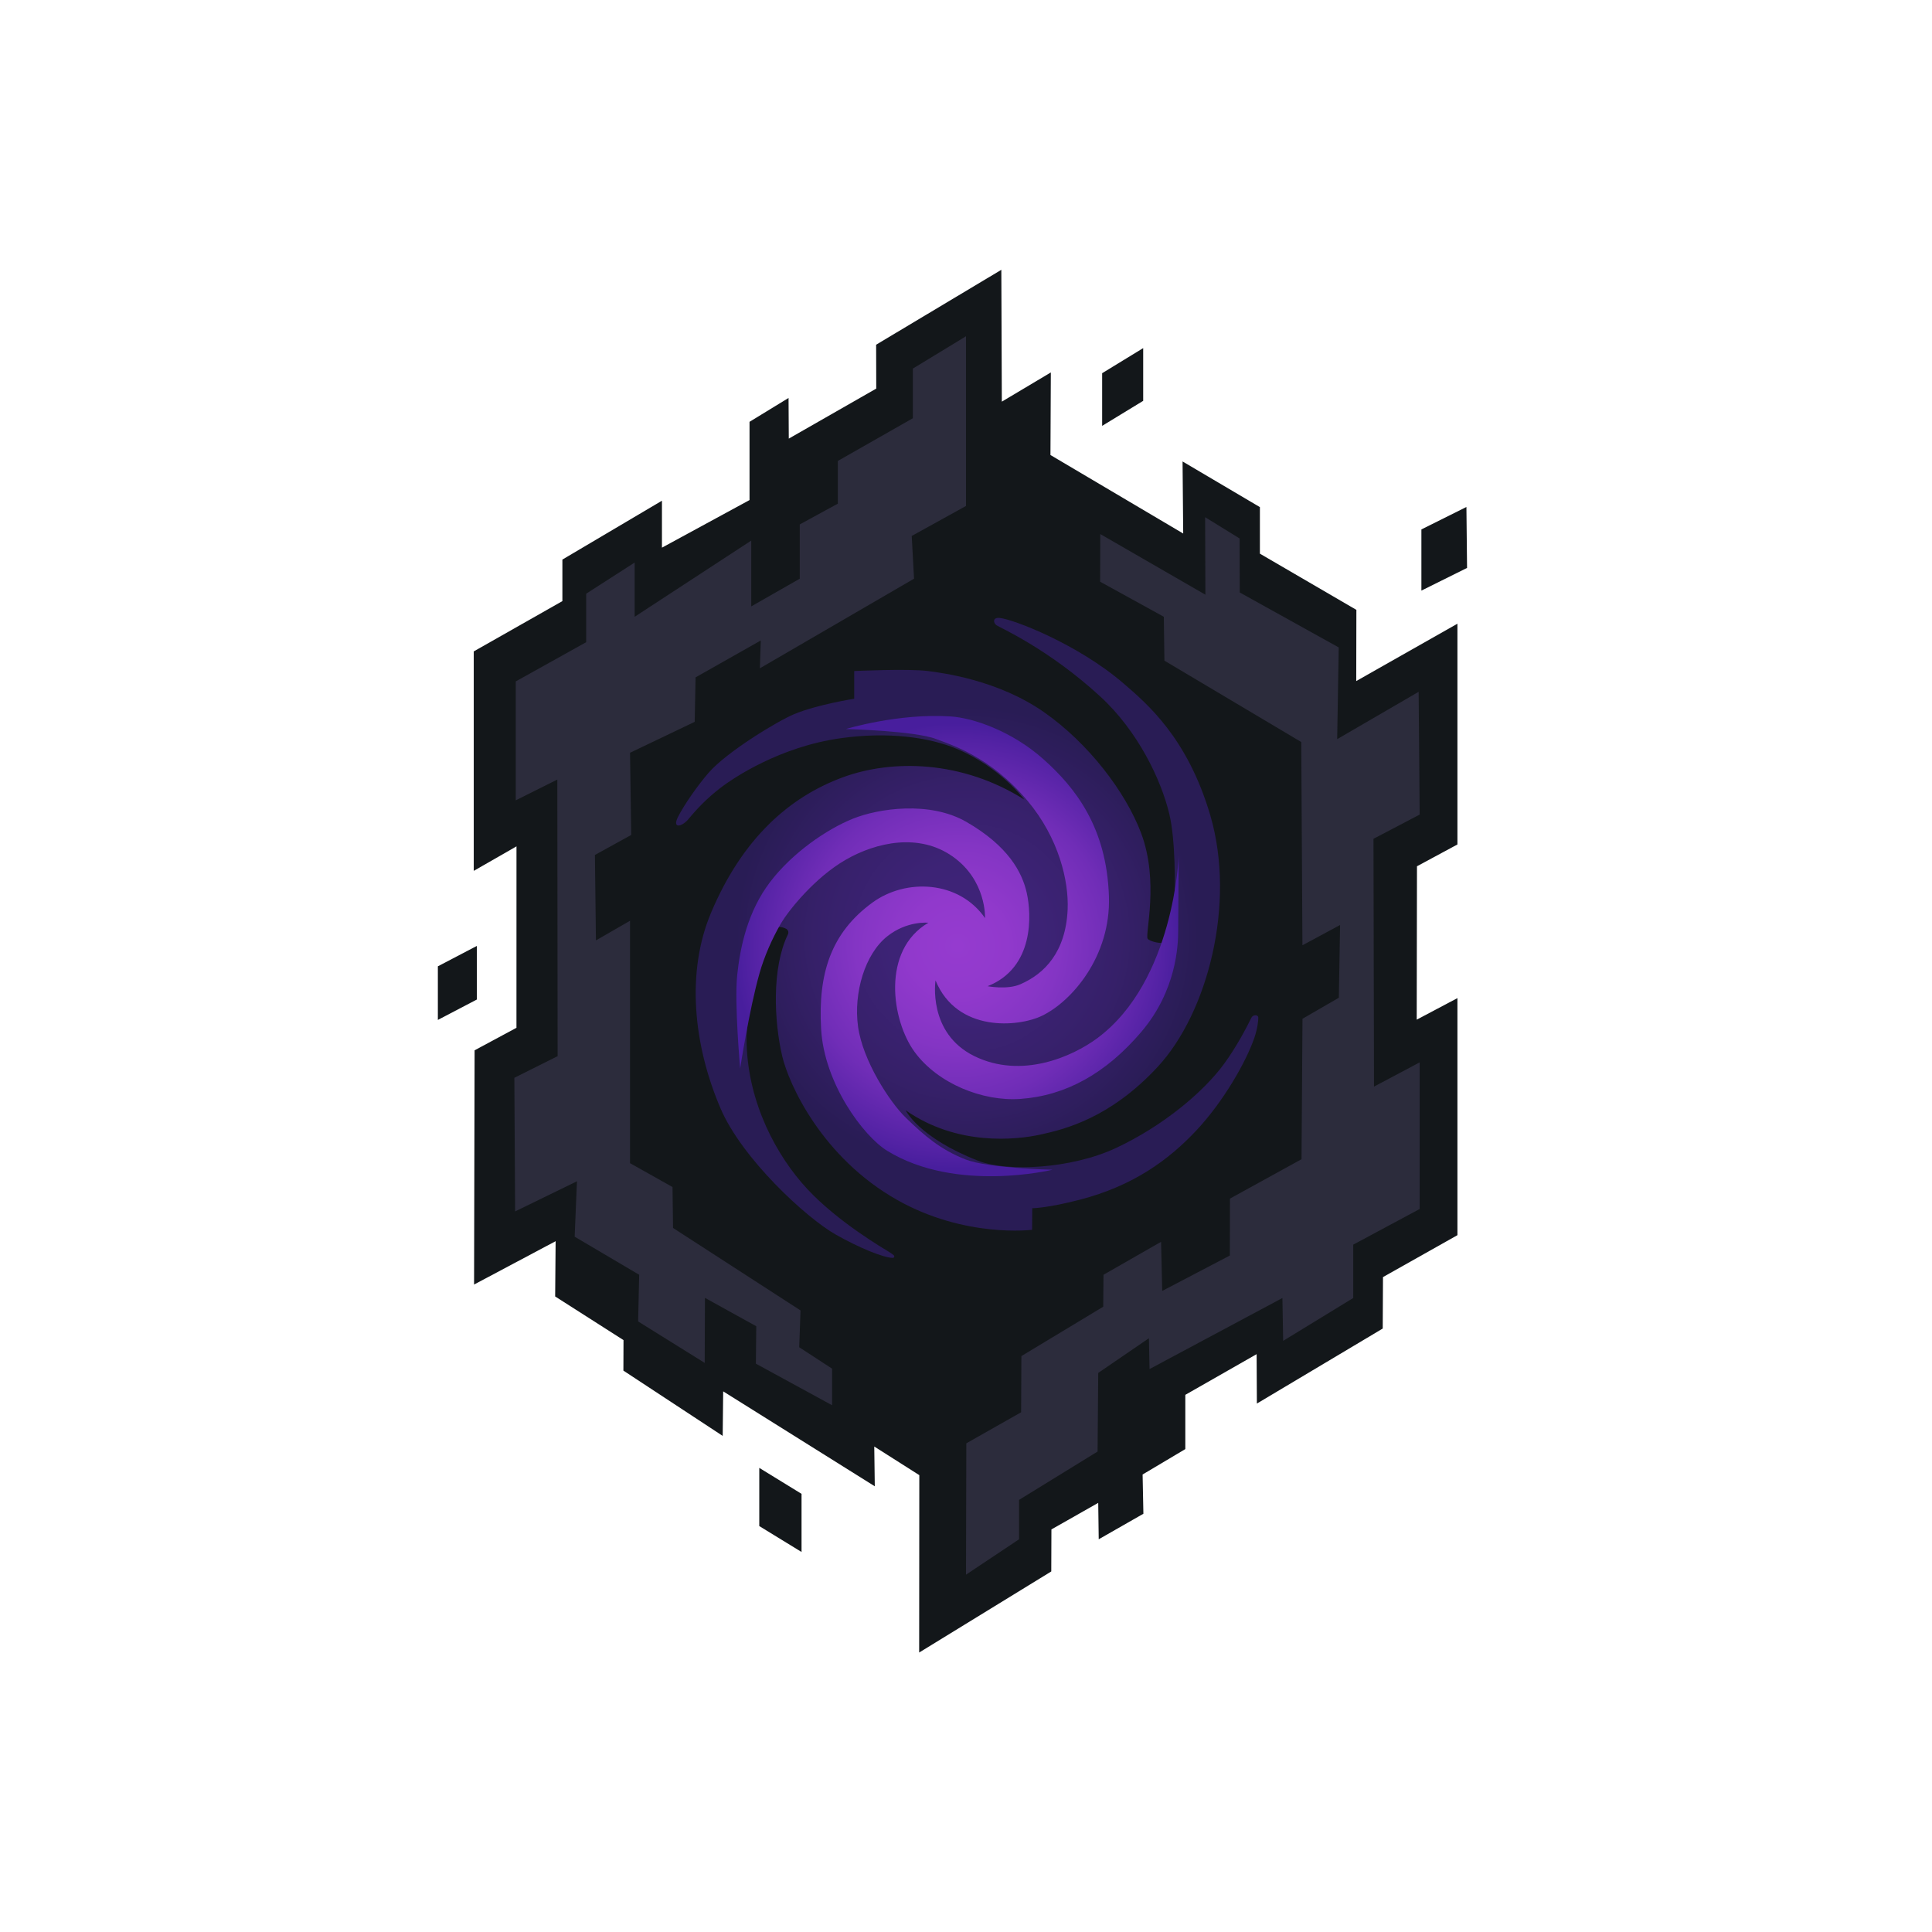 <svg width="66" height="66" viewBox="0 0 66 66" fill="none" xmlns="http://www.w3.org/2000/svg">
<path d="M17.644 28.913L16.184 29.75V22.253L19.212 20.535V19.116L22.613 17.105V18.709L25.605 17.083V14.41L26.938 13.595L26.946 14.984L29.934 13.275L29.93 11.776L34.207 9.217L34.224 13.721L35.898 12.723L35.885 15.544L40.42 18.226L40.398 15.764L43.04 17.324V18.914L46.336 20.834L46.331 23.266L49.788 21.307V28.848L48.406 29.593L48.397 34.833L49.788 34.097V42.195L47.245 43.627L47.236 45.385L42.937 47.948L42.928 46.26L40.492 47.65V49.503L39.033 50.371L39.06 51.712L37.534 52.584L37.517 51.34L35.918 52.247L35.913 53.683L31.4 56.453L31.405 50.393L29.866 49.415L29.884 50.774L24.705 47.531L24.688 49.052L21.296 46.822L21.3 45.78L18.965 44.289L18.981 42.401L16.195 43.882L16.213 35.88L17.643 35.111L17.644 28.913Z" fill="#13171A"/>
<path d="M14.958 33.011L16.29 32.314V34.145L14.958 34.842V33.011Z" fill="#13171A"/>
<path d="M25.938 50.145V52.133L27.382 53.018V51.032L25.938 50.145Z" fill="#13171A"/>
<path d="M37.651 12.749V14.548L39.053 13.693V11.892L37.651 12.749Z" fill="#13171A"/>
<path d="M48.557 18.086V20.176L50.117 19.401L50.095 17.319L48.557 18.086Z" fill="#13171A"/>
<path d="M19.039 26.631L17.619 27.34V23.278L20.025 21.938V20.281L21.681 19.217V21.07L25.664 18.467V20.715L27.321 19.769V17.915L28.622 17.205V15.746L31.185 14.287V12.591L33 11.487V17.284L31.146 18.309L31.225 19.769L25.958 22.83L25.99 21.879L23.762 23.14L23.732 24.659L21.523 25.715L21.563 28.523L20.323 29.207L20.358 32.125L21.523 31.454V39.736L22.974 40.551L22.992 41.949L27.347 44.766L27.303 46.024L28.425 46.755V48.005L25.822 46.585L25.835 45.306L24.082 44.337L24.074 46.559L21.8 45.143L21.835 43.548L19.631 42.247L19.71 40.354L17.597 41.384L17.571 36.819L19.049 36.08L19.039 26.631Z" fill="#2C2C3C"/>
<path d="M33 53.793L34.813 52.584V51.238L37.495 49.587L37.517 46.901L39.248 45.717L39.27 46.769L43.809 44.342L43.835 45.805L46.228 44.342V42.519L48.498 41.301V36.292L46.938 37.12L46.92 28.655L48.498 27.827L48.463 23.633L45.68 25.25L45.733 22.117L42.352 20.24L42.347 18.395L41.169 17.668L41.178 20.316L37.587 18.244L37.582 19.872L39.758 21.07L39.778 22.569L44.453 25.349L44.493 32.292L45.779 31.599L45.737 34.084L44.495 34.802L44.462 39.6L42.017 40.946L42.013 42.891L39.703 44.1L39.664 42.422L37.697 43.548L37.688 44.639L34.892 46.326L34.883 48.245L33.011 49.306L33 53.793Z" fill="#2C2C3C"/>
<path d="M23.165 27.9C23.364 27.509 23.814 26.851 24.212 26.394C24.825 25.688 26.557 24.634 27.13 24.396C27.921 24.067 29.181 23.87 29.181 23.87V22.924C29.181 22.924 31.021 22.836 31.705 22.924C32.232 22.991 34.097 23.239 35.648 24.317C37.199 25.395 38.456 27.071 38.978 28.449C39.609 30.114 39.108 31.91 39.206 32.068C39.263 32.16 39.711 32.269 39.802 32.178C39.995 31.985 40.092 31.126 40.118 30.706C40.144 30.285 40.16 28.713 39.947 27.814C39.671 26.648 38.881 24.986 37.594 23.8C35.815 22.161 34.141 21.434 34.036 21.355C33.931 21.276 33.902 21.086 34.15 21.11C34.614 21.153 36.822 22.003 38.378 23.344C39.164 24.022 40.569 25.194 41.349 27.866C42.223 30.862 41.261 34.597 39.548 36.446C37.93 38.192 36.385 38.575 35.543 38.759C34.702 38.943 32.695 39.154 30.942 37.931C30.942 37.931 31.372 38.855 33.414 39.653C34.394 40.036 36.583 39.937 38.12 39.219C39.741 38.461 41.108 37.304 41.805 36.358C42.262 35.737 42.611 35.046 42.751 34.764C42.802 34.66 42.983 34.65 42.985 34.766C42.988 34.859 42.958 35.138 42.853 35.446C42.566 36.288 41.782 37.642 40.88 38.606C39.934 39.618 38.715 40.512 36.884 40.985C35.76 41.276 35.263 41.275 35.263 41.275L35.258 42.011C35.258 42.011 32.982 42.306 30.653 40.994C28.086 39.548 26.945 37.045 26.719 36.069C26.447 34.897 26.356 33.076 26.916 31.92C26.949 31.852 26.926 31.771 26.861 31.733C26.744 31.666 26.542 31.62 26.425 31.752C26.241 31.959 25.466 34.251 25.505 35.648C25.562 37.69 26.526 39.486 27.577 40.617C28.629 41.748 30.186 42.652 30.395 42.782C30.457 42.822 30.502 42.855 30.533 42.883C30.568 42.913 30.547 42.971 30.5 42.971C30.186 42.968 29.357 42.632 28.554 42.177C27.533 41.599 25.348 39.578 24.615 37.865C23.677 35.675 23.441 33.195 24.291 31.179C25.365 28.631 26.972 27.227 28.786 26.556C30.473 25.933 32.861 25.969 34.991 27.314C34.991 27.314 34.188 26.213 32.677 25.579C31.748 25.189 30.346 24.988 28.707 25.22C26.655 25.51 25.076 26.556 24.606 26.92C24.142 27.279 23.82 27.617 23.498 28.006C23.265 28.261 22.959 28.304 23.165 27.9Z" fill="url(#paint0_radial_209_4)"/>
<path d="M33.65 31.363C33.65 31.363 33.709 30.081 32.546 29.26C31.403 28.452 29.943 28.765 28.892 29.37C27.84 29.974 26.934 31.103 26.67 31.56C26.363 32.09 26.104 32.693 25.948 33.242C25.599 34.466 25.285 36.499 25.285 36.499C25.285 36.499 25.084 34.278 25.184 33.308C25.285 32.339 25.548 31.126 26.311 30.127C27.073 29.128 28.241 28.331 29.128 27.971C30.002 27.616 31.757 27.354 33.011 28.076C34.439 28.898 34.921 29.796 35.078 30.514C35.236 31.231 35.341 33.059 33.737 33.69C33.737 33.69 34.406 33.821 34.859 33.623C35.69 33.263 36.407 32.516 36.472 31.073C36.515 30.1 36.174 28.631 35.096 27.349C33.826 25.839 32.477 25.438 31.976 25.245C31.249 24.965 28.898 24.905 28.898 24.905C28.898 24.905 30.67 24.36 32.467 24.474C33.247 24.524 34.57 24.974 35.652 25.942C36.72 26.897 37.807 28.248 37.883 30.626C37.949 32.677 36.608 34.215 35.595 34.701C34.79 35.089 32.695 35.28 31.959 33.492C31.959 33.492 31.678 35.288 33.282 36.077C34.886 36.866 36.622 36.107 37.488 35.464C40.117 33.511 40.267 29.239 40.267 29.239C40.267 29.239 40.249 31.287 40.249 31.783C40.249 32.279 40.196 33.834 38.987 35.253C37.778 36.673 36.407 37.43 34.859 37.541C33.571 37.633 32.035 37.017 31.245 35.937C30.456 34.859 30.101 32.467 31.715 31.522C31.715 31.522 30.991 31.445 30.311 31.985C29.548 32.59 29.154 33.913 29.312 35.069C29.47 36.226 30.391 37.647 30.942 38.181C31.576 38.795 32.124 39.272 32.992 39.611C33.768 39.913 35.957 39.959 35.957 39.959C35.957 39.959 32.664 40.765 30.305 39.311C29.494 38.811 28.155 37.015 28.05 35.148C27.945 33.282 28.37 31.874 29.811 30.828C30.949 30.002 32.756 30.074 33.65 31.363Z" fill="url(#paint1_radial_209_4)"/>
<defs>
<radialGradient id="paint0_radial_209_4" cx="0" cy="0" r="1" gradientUnits="userSpaceOnUse" gradientTransform="translate(33.041 32.039) scale(7.891 7.896)">
<stop stop-color="#40247A"/>
<stop offset="0.325" stop-color="#3D2376"/>
<stop offset="0.662" stop-color="#362069"/>
<stop offset="1" stop-color="#291C55"/>
</radialGradient>
<radialGradient id="paint1_radial_209_4" cx="0" cy="0" r="1" gradientUnits="userSpaceOnUse" gradientTransform="translate(32.712 32.321) scale(7.71)">
<stop stop-color="#953BCF"/>
<stop offset="0.22" stop-color="#9139CC"/>
<stop offset="0.448" stop-color="#8435C4"/>
<stop offset="0.679" stop-color="#702DB7"/>
<stop offset="0.911" stop-color="#5322A4"/>
<stop offset="0.986" stop-color="#481E9D"/>
</radialGradient>
</defs>
</svg>
